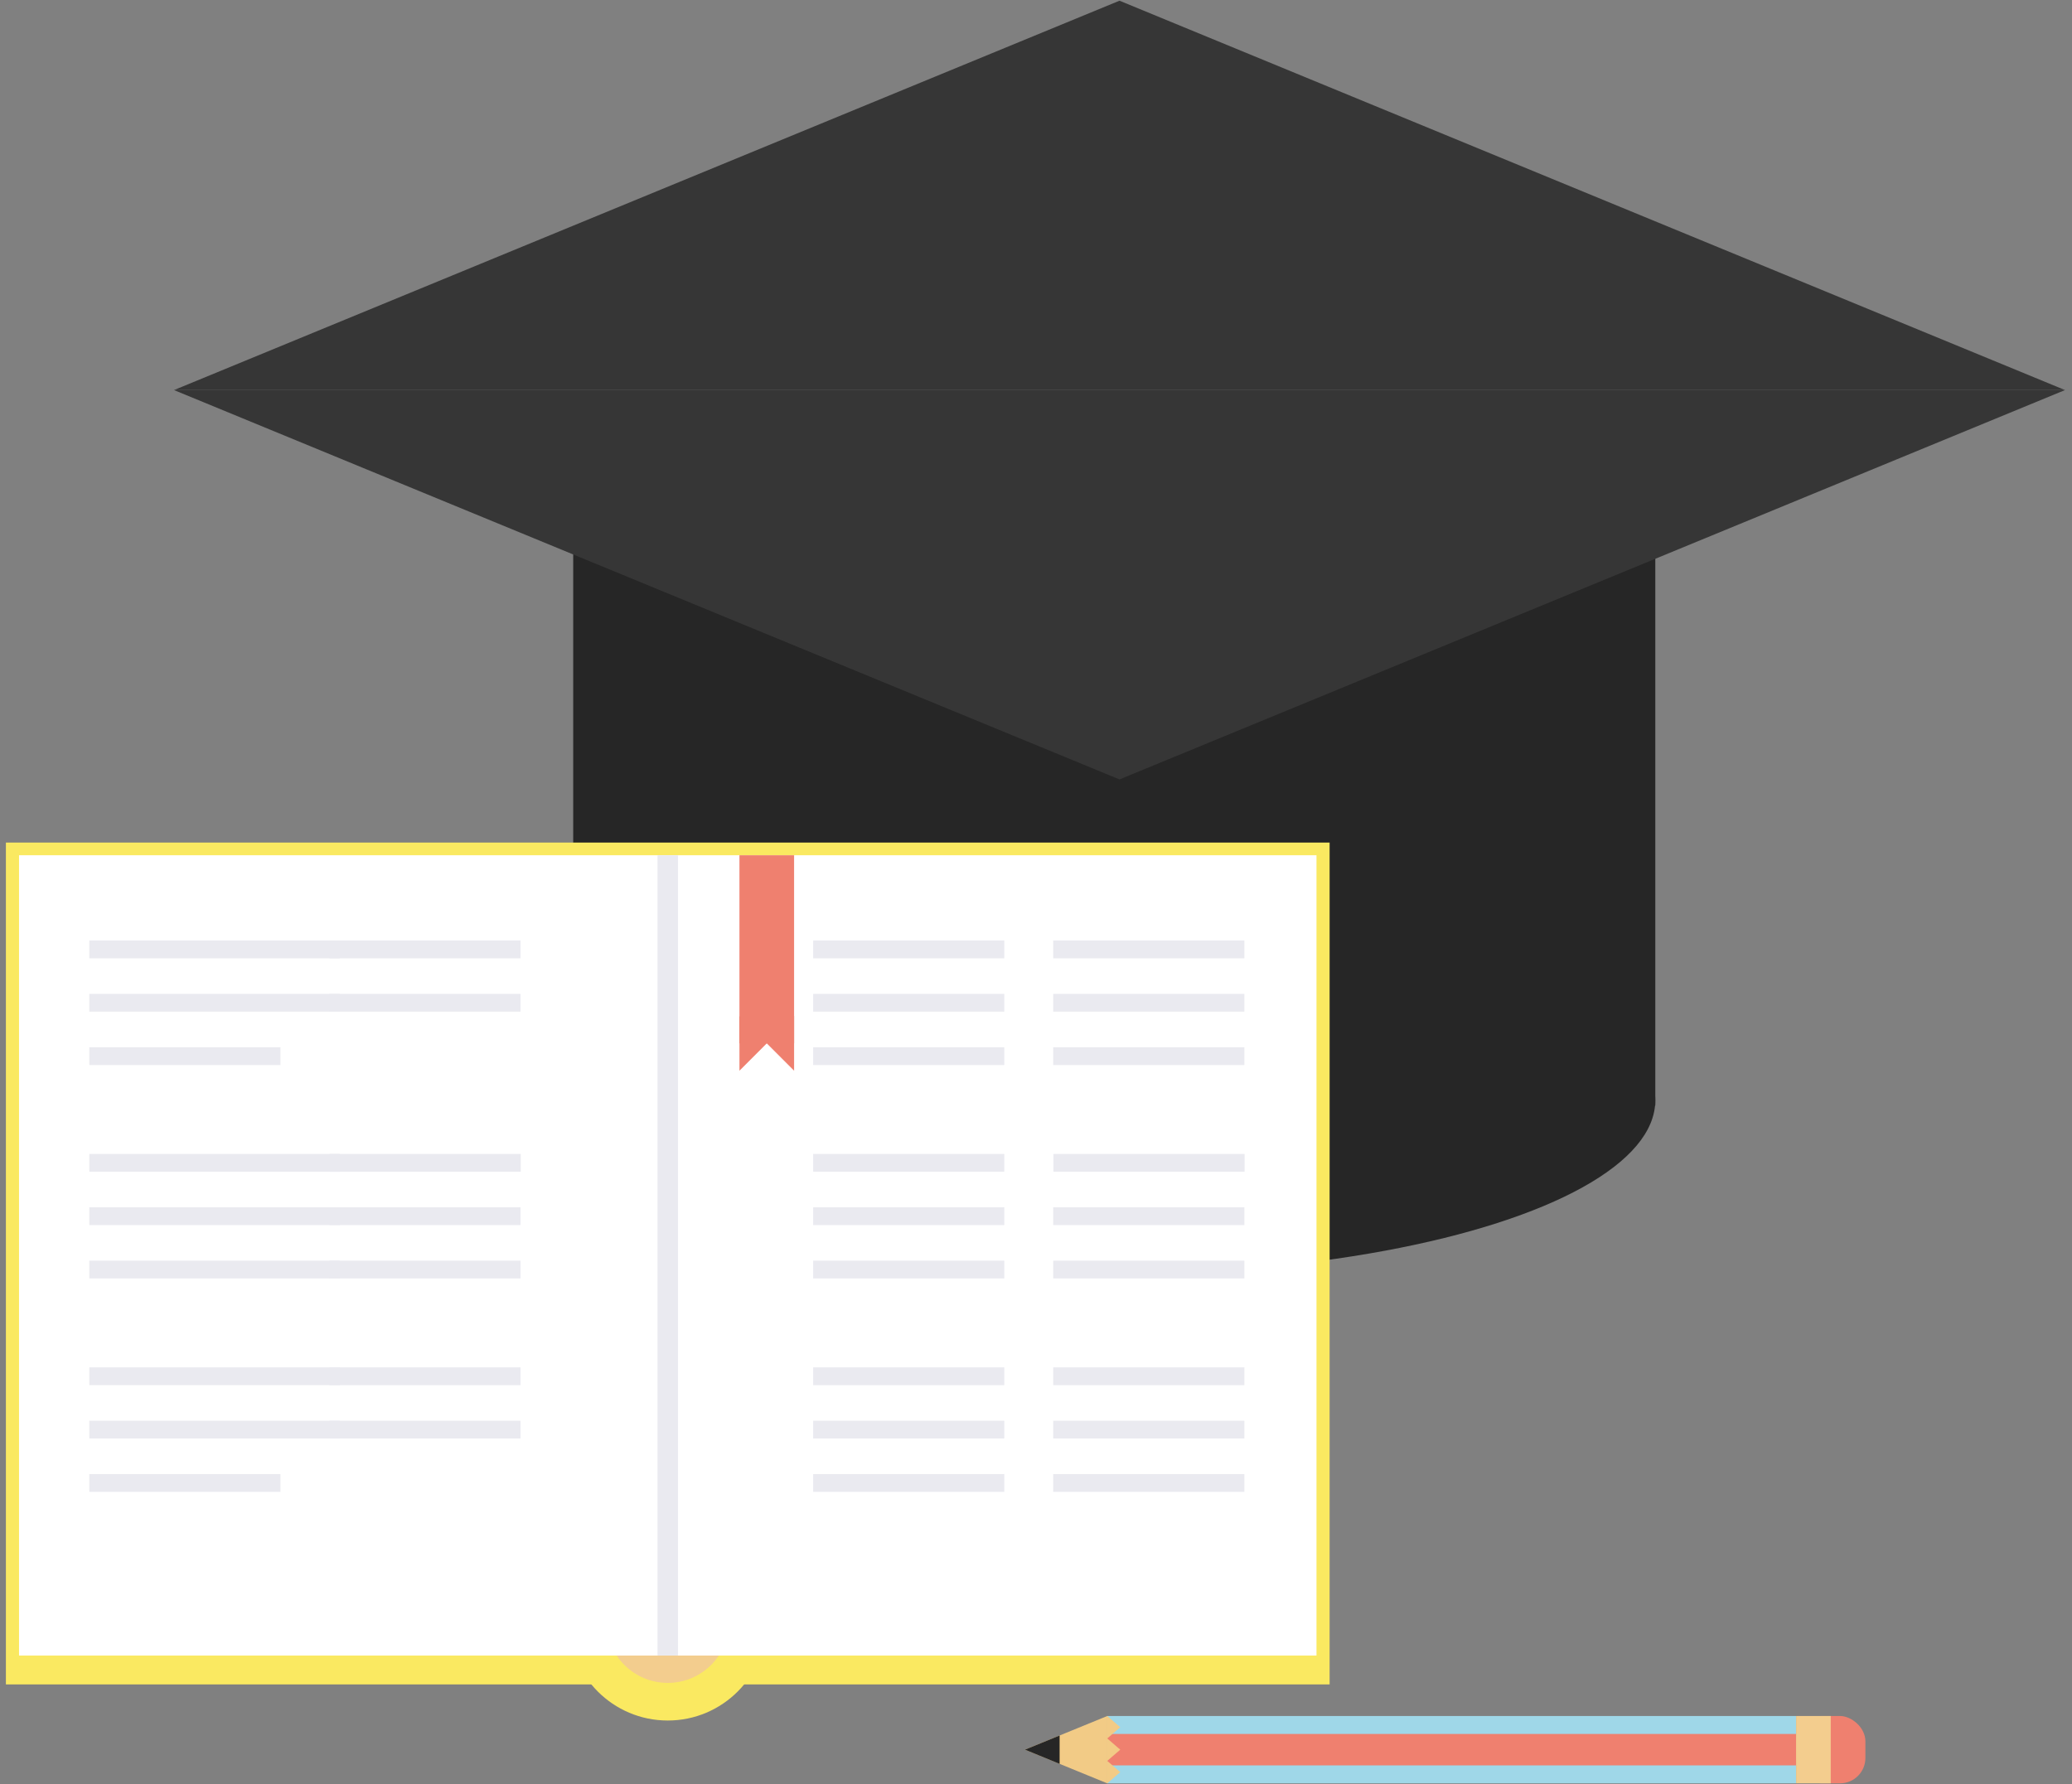 <svg width="245" height="211" viewBox="0 0 245 211" fill="none" xmlns="http://www.w3.org/2000/svg">
<rect x="0" y="0" width="245" height="211" fill="#808080" stroke="none"/>
<ellipse cx="131.752" cy="130.143" rx="63.974" ry="20.536" fill="#262626"/>
<rect x="67.778" y="52.356" width="127.949" height="78.409" fill="#262626"/>
<path d="M132.373 0.083L244.173 46.133H20.573L132.373 0.083Z" fill="#363636"/>
<path d="M132.373 92.183L20.573 46.133L244.173 46.133L132.373 92.183Z" fill="#363636"/>
<rect x="0.698" y="99.65" width="156.52" height="99.567" fill="#FAE961"/>
<ellipse cx="78.957" cy="191.756" rx="11.708" ry="11.73" fill="#FAE961"/>
<ellipse cx="78.957" cy="191.756" rx="7.267" ry="7.281" fill="#F3CD8E"/>
<rect x="2.251" y="101.15" width="153.414" height="94.651" fill="white"/>
<rect x="77.746" y="101.15" width="2.422" height="94.651" fill="#EAEAF0"/>
<rect x="124.534" y="111.237" width="22.602" height="2.103" fill="#EAEAF0"/>
<rect x="96.15" y="111.237" width="22.602" height="2.103" fill="#EAEAF0"/>
<rect x="124.534" y="117.547" width="22.602" height="2.103" fill="#EAEAF0"/>
<rect x="96.15" y="117.547" width="22.602" height="2.103" fill="#EAEAF0"/>
<rect x="96.15" y="136.477" width="22.602" height="2.103" fill="#EAEAF0"/>
<rect x="124.534" y="142.787" width="22.602" height="2.103" fill="#EAEAF0"/>
<rect x="96.15" y="123.857" width="22.602" height="2.103" fill="#EAEAF0"/>
<rect x="124.534" y="123.857" width="22.602" height="2.103" fill="#EAEAF0"/>
<rect x="96.15" y="142.787" width="22.602" height="2.103" fill="#EAEAF0"/>
<rect x="124.534" y="149.097" width="22.602" height="2.103" fill="#EAEAF0"/>
<rect x="96.15" y="161.718" width="22.602" height="2.103" fill="#EAEAF0"/>
<rect x="124.534" y="161.718" width="22.602" height="2.103" fill="#EAEAF0"/>
<rect x="96.15" y="149.097" width="22.602" height="2.103" fill="#EAEAF0"/>
<rect x="124.563" y="136.477" width="22.602" height="2.103" fill="#EAEAF0"/>
<rect x="96.15" y="168.028" width="22.602" height="2.103" fill="#EAEAF0"/>
<rect x="96.15" y="174.338" width="22.602" height="2.103" fill="#EAEAF0"/>
<rect x="124.534" y="168.028" width="22.602" height="2.103" fill="#EAEAF0"/>
<rect x="124.534" y="174.338" width="22.602" height="2.103" fill="#EAEAF0"/>
<rect x="38.945" y="111.237" width="22.602" height="2.103" fill="#EAEAF0"/>
<rect x="10.56" y="111.237" width="29.615" height="2.103" fill="#EAEAF0"/>
<rect x="38.945" y="117.547" width="22.602" height="2.103" fill="#EAEAF0"/>
<rect x="10.56" y="117.547" width="29.615" height="2.103" fill="#EAEAF0"/>
<rect x="10.56" y="136.477" width="29.615" height="2.103" fill="#EAEAF0"/>
<rect x="38.945" y="142.787" width="22.602" height="2.103" fill="#EAEAF0"/>
<rect x="10.561" y="123.857" width="22.602" height="2.103" fill="#EAEAF0"/>
<rect x="10.56" y="142.788" width="29.615" height="2.103" fill="#EAEAF0"/>
<rect x="38.945" y="149.097" width="22.602" height="2.103" fill="#EAEAF0"/>
<rect x="10.56" y="161.717" width="29.615" height="2.103" fill="#EAEAF0"/>
<rect x="38.945" y="161.718" width="22.602" height="2.103" fill="#EAEAF0"/>
<rect x="10.56" y="149.097" width="29.615" height="2.103" fill="#EAEAF0"/>
<rect x="38.974" y="136.477" width="22.602" height="2.103" fill="#EAEAF0"/>
<rect x="10.56" y="168.028" width="29.615" height="2.103" fill="#EAEAF0"/>
<rect x="10.561" y="174.338" width="22.602" height="2.103" fill="#EAEAF0"/>
<rect x="38.945" y="168.028" width="22.602" height="2.103" fill="#EAEAF0"/>
<rect x="87.435" y="101.15" width="6.46" height="22.247" fill="#EF806F"/>
<path d="M90.666 123.398L93.896 120.162V126.634L90.666 123.398Z" fill="#EF806F"/>
<path d="M90.666 123.398L87.436 126.633V120.162L90.666 123.398Z" fill="#EF806F"/>
<rect x="212.375" y="202.951" width="7.965" height="81.449" transform="rotate(90 212.375 202.951)" fill="#9FD7E8"/>
<rect x="212.375" y="205.075" width="3.717" height="81.449" transform="rotate(90 212.375 205.075)" fill="#EF806F"/>
<rect width="7.965" height="8.196" rx="3" transform="matrix(0 1 1 0 212.375 202.951)" fill="#EF806F"/>
<rect width="7.965" height="4.098" transform="matrix(0 1 1 0 212.375 202.951)" fill="#F3CD8E"/>
<path d="M121.193 206.934L130.926 202.951V210.917L121.193 206.934Z" fill="#F2CB86"/>
<path d="M132.463 209.589L130.926 210.917V208.262L132.463 209.589Z" fill="#F2CB86"/>
<path d="M132.463 206.934L130.926 208.262V205.606L132.463 206.934Z" fill="#F2CB86"/>
<path d="M132.463 204.279L130.926 205.606V202.951L132.463 204.279Z" fill="#F2CB86"/>
<path d="M121.193 206.934L125.291 205.258V208.614L121.193 206.934Z" fill="#262626"/>
</svg>
